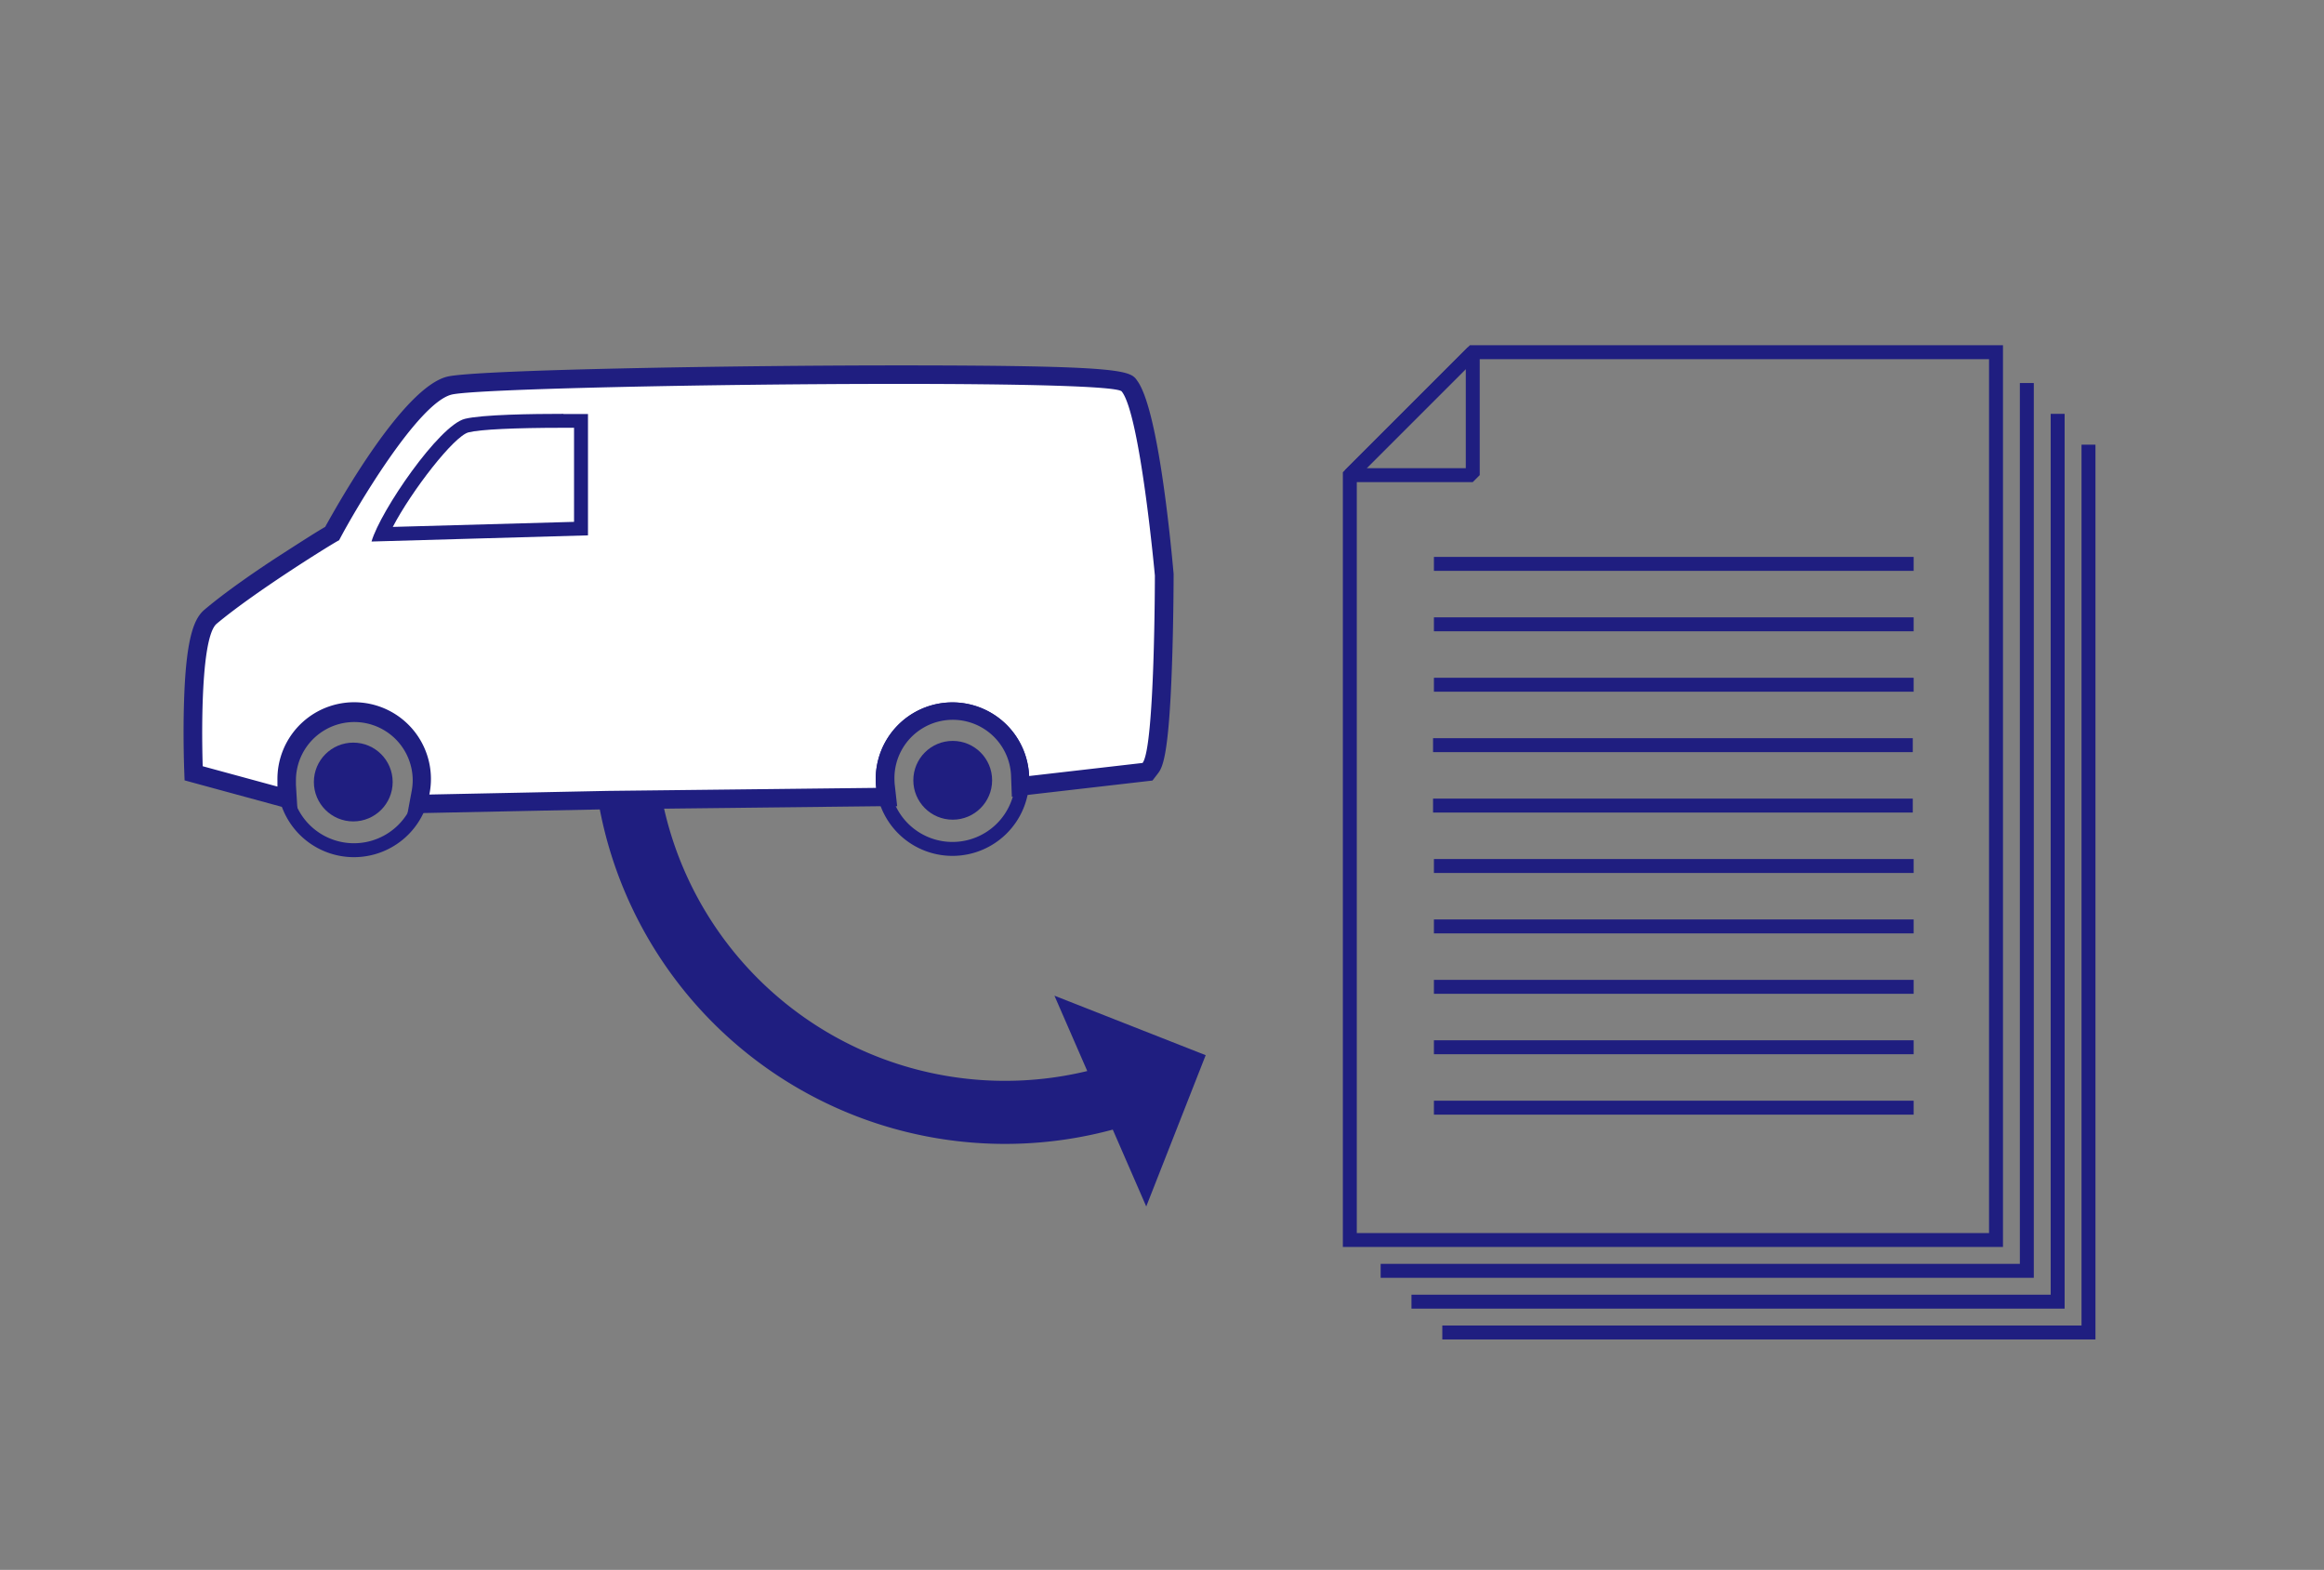 <svg id="Ebene_1" data-name="Ebene 1" xmlns="http://www.w3.org/2000/svg" viewBox="0 0 376.95 254.65"><rect x="0" y="0" width="376.95" height="254.65" fill="#808080" stroke="none"/><defs><style>.cls-1,.cls-4,.cls-5{fill:none;stroke:#1f1e80;}.cls-1,.cls-4{stroke-miterlimit:10;}.cls-1{stroke-width:10.23px;}.cls-2{fill:#1f1e80;}.cls-3{fill:#fff;}.cls-4,.cls-5{stroke-width:2.26px;}.cls-5{stroke-linejoin:bevel;}</style></defs><path class="cls-1" d="M180.85,177.81a61.83,61.83,0,0,1-64.29-100"/><polygon class="cls-2" points="185.92 195.7 171.03 161.51 195.56 171.16 185.92 195.7"/><path class="cls-2" d="M57.41,116.4a10.19,10.19,0,1,1-10.19,10.19A10.19,10.19,0,0,1,57.41,116.4m0-2.26a12.45,12.45,0,1,0,12.45,12.45,12.46,12.46,0,0,0-12.45-12.45Z"/><path class="cls-3" d="M68.17,128.6a11,11,0,1,0-21.72-2c0,.27,0,.54,0,.8l.15,2.11-2-.52-13.18-3.59,0-1.1c-.23-6.41-.43-21.63,2.8-24.32A195.49,195.49,0,0,1,53.81,86.62c1.52-2.78,12.45-22.41,19-24.06,4-1,43.09-1.78,72.87-1.78,35.61,0,36.83.93,37.45,1.85,3.12,4.08,5.24,26.19,5.64,30.6v.13c0,8.56-.23,28.73-2.33,31.34l-.38.47-20.61,2.38-.06-1.61a11,11,0,0,0-21.9.44,9.79,9.79,0,0,0,.08,1.26l.18,1.64-45.24.5-30.71.63Z"/><path class="cls-2" d="M145.72,62.27c19.6,0,35.64.35,36.23,1.24,3,3.77,5.37,29.85,5.37,29.85s0,27.92-2,30.4l-18.41,2.12a12.44,12.44,0,0,0-24.87.5,13.22,13.22,0,0,0,.08,1.42l-43.58.49-28.9.59A12.45,12.45,0,1,0,45,126.59c0,.32,0,.64,0,1l-12.12-3.3s-.75-20.61,2.27-23.12C41.62,95.75,54.78,87.64,55,87.64c2.6-5,12.79-22.27,18.24-23.63,3.66-.92,42.32-1.74,72.52-1.74m0-3c-26.89,0-68.78.71-73.24,1.83C65.39,62.89,55,81.41,52.74,85.47c-1.22.69-3.27,2-7,4.4s-9,6-12.54,9c-1.51,1.26-3,3.9-3.34,14.69-.19,5.51,0,10.61,0,10.83l.08,2.19,2.12.58,12.12,3.3,4.08,1.11L48,127.31q0-.41,0-.72a9.47,9.47,0,0,1,18.94,0,9.75,9.75,0,0,1-.17,1.74l-.67,3.6,3.66-.07,28.9-.59,43.56-.49,3.3,0-.37-3.28a9,9,0,0,1-.07-1.09,9.46,9.46,0,0,1,18.92-.38l.12,3.21,3.2-.37,18.4-2.12,1.21-.14.77-1c.79-1,1.87-2.32,2.4-17.9.25-7.25.26-14.3.26-14.37v-.13l0-.13c-.72-8-2.73-27-5.9-31.32-1.11-1.66-2.2-2.49-38.66-2.49Z"/><path class="cls-2" d="M154.49,116.19a10.19,10.19,0,1,1-10.19,10.19,10.19,10.19,0,0,1,10.19-10.19m0-2.26a12.45,12.45,0,1,0,12.45,12.45,12.46,12.46,0,0,0-12.45-12.45Z"/><path class="cls-2" d="M91.41,69.39h1.7V84.65l-29.4.82C66.77,79.6,73.65,70.72,76,70.13c1.87-.47,7.49-.74,15.4-.74m0-2.26c-5,0-13.17.11-16,.81C71.21,69,61.71,82.86,60.26,87.84l35.11-1V67.16s-1.62,0-4,0Z"/><circle class="cls-2" cx="57.3" cy="126.85" r="6.39"/><circle class="cls-2" cx="154.53" cy="126.57" r="6.39"/><polygon class="cls-4" points="323.75 201.14 218.94 201.14 218.94 77.07 238.88 57.13 323.75 57.13 323.75 201.14"/><polygon class="cls-5" points="238.88 77.07 218.94 77.07 238.88 57.13 238.88 77.07"/><line class="cls-5" x1="232.58" y1="91.47" x2="310.39" y2="91.47"/><line class="cls-5" x1="232.58" y1="101.27" x2="310.39" y2="101.27"/><line class="cls-5" x1="232.58" y1="111.07" x2="310.39" y2="111.07"/><line class="cls-5" x1="232.44" y1="120.87" x2="310.25" y2="120.87"/><line class="cls-5" x1="232.44" y1="130.67" x2="310.25" y2="130.67"/><line class="cls-5" x1="232.58" y1="140.47" x2="310.39" y2="140.47"/><line class="cls-5" x1="232.58" y1="150.27" x2="310.39" y2="150.27"/><line class="cls-5" x1="232.58" y1="160.07" x2="310.39" y2="160.07"/><line class="cls-5" x1="232.58" y1="169.87" x2="310.39" y2="169.87"/><line class="cls-5" x1="232.58" y1="179.67" x2="310.39" y2="179.67"/><polyline class="cls-4" points="328.75 62.13 328.75 206.14 223.94 206.14"/><polyline class="cls-4" points="333.75 67.13 333.75 211.14 228.94 211.14"/><polyline class="cls-4" points="338.75 72.13 338.75 216.14 233.94 216.14"/></svg>
